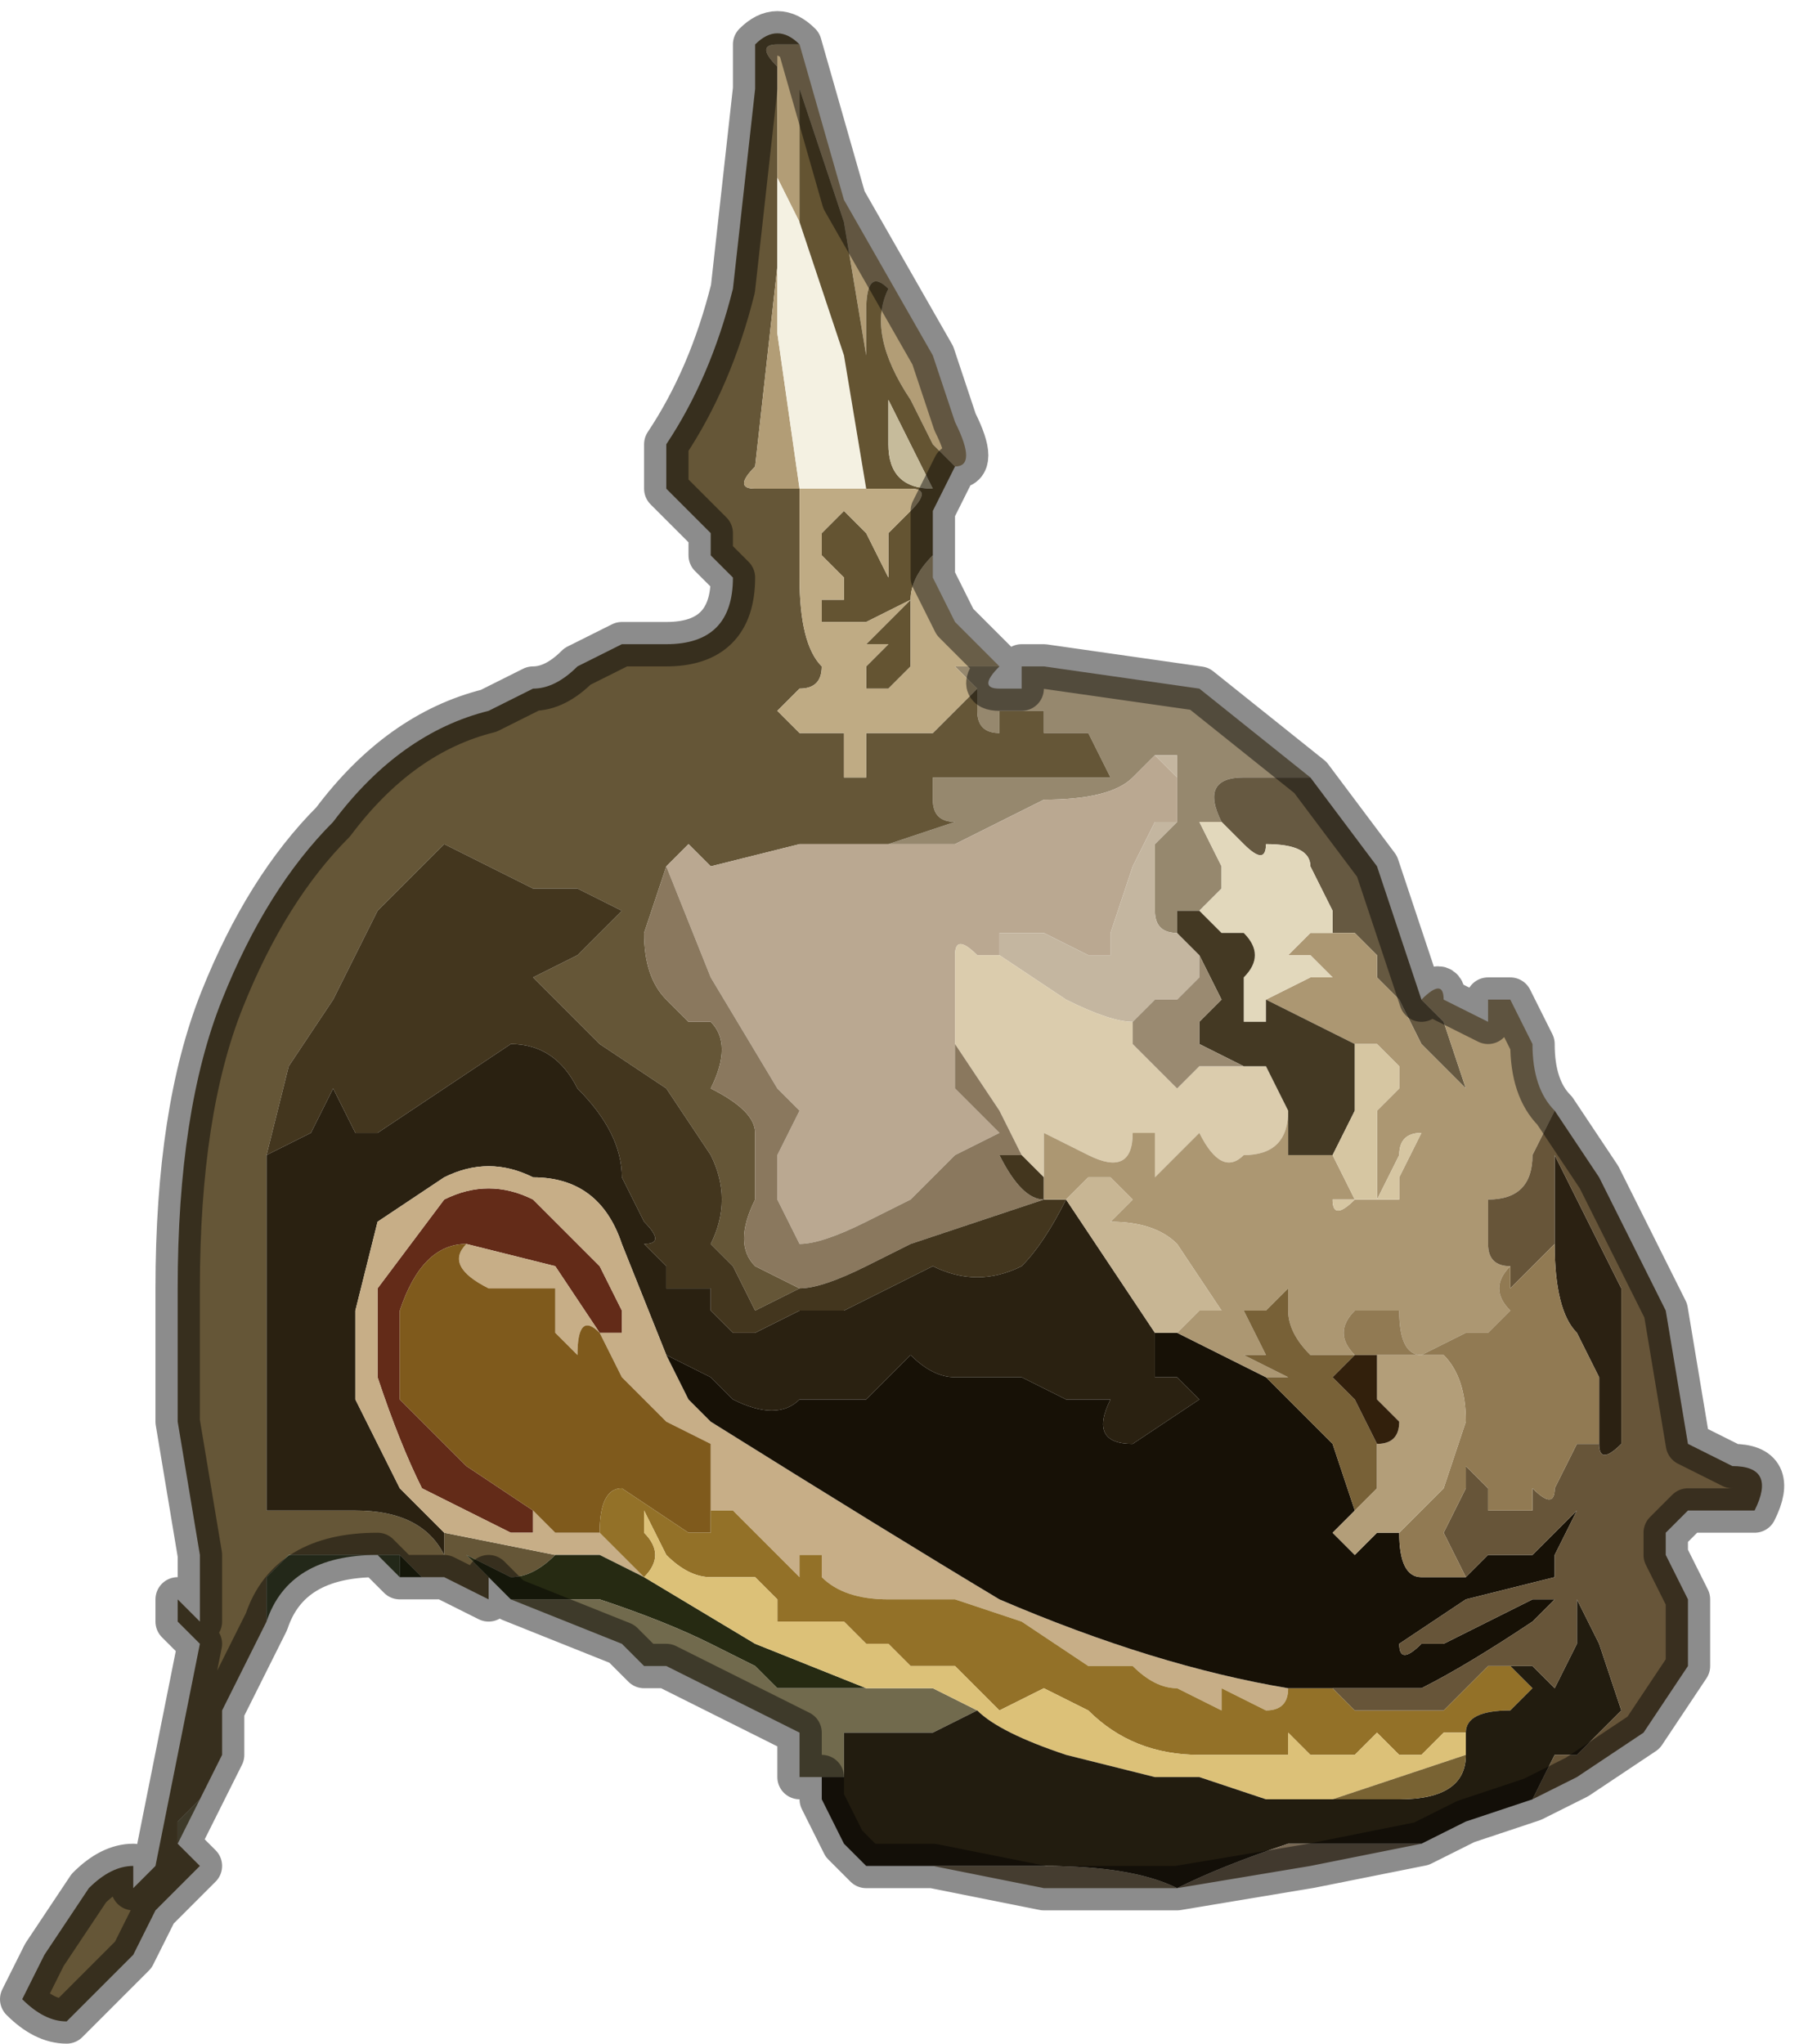 <?xml version="1.0" encoding="UTF-8" standalone="no"?>
<svg xmlns:xlink="http://www.w3.org/1999/xlink" height="4.6px" width="4.05px" xmlns="http://www.w3.org/2000/svg">
  <g transform="matrix(1.0, 0.0, 0.0, 1.0, 1.95, 4.05)">
    <path d="M0.25 -2.5 L0.2 -2.55 0.3 -2.55 Q0.25 -2.5 0.3 -2.5 L0.35 -2.5 0.35 -2.55 0.4 -2.55 0.75 -2.5 1.0 -2.3 0.85 -2.3 Q0.75 -2.3 0.8 -2.2 0.75 -2.2 0.75 -2.2 L0.8 -2.1 0.8 -2.05 0.75 -2.0 0.7 -2.0 0.7 -1.95 Q0.65 -1.95 0.65 -2.0 L0.65 -2.15 0.7 -2.2 0.7 -2.35 0.65 -2.35 0.6 -2.3 Q0.55 -2.25 0.4 -2.25 L0.3 -2.2 0.2 -2.15 0.15 -2.15 0.05 -2.15 0.2 -2.2 Q0.15 -2.2 0.15 -2.25 L0.15 -2.3 0.2 -2.3 0.2 -2.3 0.3 -2.3 0.4 -2.3 0.5 -2.3 0.55 -2.3 0.5 -2.4 0.4 -2.4 0.4 -2.45 0.35 -2.45 0.3 -2.45 0.3 -2.4 Q0.25 -2.4 0.25 -2.45 L0.25 -2.5" fill="#96886e" fill-rule="evenodd" stroke="none"/>
    <path d="M-0.15 -3.95 L-0.15 -3.95 -0.2 -3.95 Q-0.25 -3.95 -0.2 -3.9 L-0.2 -3.45 -0.25 -3.0 Q-0.3 -2.95 -0.25 -2.95 L-0.15 -2.95 -0.15 -2.75 Q-0.15 -2.6 -0.1 -2.55 -0.1 -2.5 -0.15 -2.5 L-0.2 -2.45 -0.15 -2.4 -0.1 -2.4 -0.05 -2.4 -0.05 -2.3 0.0 -2.3 0.0 -2.4 0.15 -2.4 0.25 -2.5 0.25 -2.45 Q0.25 -2.4 0.3 -2.4 L0.3 -2.45 0.35 -2.45 0.4 -2.45 0.4 -2.4 0.5 -2.4 0.55 -2.3 0.5 -2.3 0.4 -2.3 0.3 -2.3 0.2 -2.3 0.2 -2.3 0.15 -2.3 0.15 -2.25 Q0.15 -2.2 0.2 -2.2 L0.05 -2.15 -0.15 -2.15 -0.35 -2.1 -0.4 -2.15 -0.45 -2.1 -0.5 -1.95 Q-0.5 -1.85 -0.45 -1.8 L-0.4 -1.75 -0.35 -1.75 Q-0.3 -1.7 -0.35 -1.6 -0.25 -1.55 -0.25 -1.5 L-0.25 -1.35 Q-0.3 -1.25 -0.25 -1.2 L-0.15 -1.15 -0.25 -1.1 -0.3 -1.2 -0.35 -1.25 Q-0.3 -1.35 -0.35 -1.45 L-0.45 -1.6 -0.6 -1.7 -0.75 -1.85 -0.65 -1.9 -0.55 -2.0 -0.65 -2.05 -0.75 -2.05 -0.95 -2.15 -1.1 -2.0 -1.2 -1.8 -1.3 -1.65 -1.35 -1.45 -1.35 -0.65 -1.25 -0.65 -1.15 -0.65 Q-1.0 -0.65 -0.95 -0.55 -0.95 -0.5 -0.95 -0.55 L-0.95 -0.6 -0.7 -0.55 Q-0.75 -0.5 -0.8 -0.5 L-0.9 -0.55 -0.85 -0.5 -0.85 -0.5 -0.85 -0.45 -0.95 -0.5 -1.0 -0.5 -1.05 -0.55 -1.15 -0.55 -1.3 -0.55 -1.35 -0.5 -1.35 -0.4 -1.45 -0.2 -1.45 -0.1 -1.5 0.0 -1.55 0.05 -1.55 0.1 -1.5 0.15 -1.55 0.2 -1.55 0.2 -1.6 0.25 -1.65 0.35 -1.7 0.4 -1.8 0.5 Q-1.85 0.5 -1.9 0.45 L-1.85 0.35 -1.75 0.2 Q-1.7 0.15 -1.65 0.15 L-1.65 0.2 -1.6 0.15 -1.55 -0.1 -1.5 -0.35 -1.55 -0.4 -1.55 -0.45 -1.5 -0.4 -1.5 -0.45 -1.5 -0.55 -1.55 -0.85 -1.55 -1.15 Q-1.55 -1.55 -1.45 -1.8 -1.35 -2.05 -1.2 -2.2 -1.05 -2.4 -0.85 -2.45 L-0.75 -2.5 Q-0.7 -2.5 -0.65 -2.55 L-0.55 -2.6 -0.45 -2.6 Q-0.3 -2.6 -0.3 -2.75 L-0.3 -2.75 -0.35 -2.8 -0.35 -2.85 -0.4 -2.9 -0.45 -2.95 -0.45 -3.05 Q-0.35 -3.2 -0.3 -3.4 L-0.25 -3.85 -0.25 -3.95 Q-0.2 -4.0 -0.15 -3.95" fill="#655637" fill-rule="evenodd" stroke="none"/>
    <path d="M0.6 -2.3 L0.65 -2.35 0.7 -2.3 0.7 -2.2 0.65 -2.2 0.6 -2.1 0.55 -1.95 0.55 -1.9 Q0.55 -1.9 0.5 -1.9 L0.4 -1.95 0.3 -1.95 0.3 -1.9 0.25 -1.9 Q0.2 -1.95 0.2 -1.9 L0.2 -1.7 Q0.2 -1.65 0.2 -1.6 L0.3 -1.5 0.2 -1.45 0.15 -1.4 0.1 -1.35 0.0 -1.3 Q-0.1 -1.25 -0.15 -1.25 L-0.2 -1.35 -0.2 -1.45 -0.15 -1.55 -0.2 -1.6 -0.35 -1.85 -0.45 -2.1 -0.4 -2.15 -0.35 -2.1 -0.15 -2.15 0.05 -2.15 0.15 -2.15 0.2 -2.15 0.3 -2.2 0.4 -2.25 Q0.55 -2.25 0.6 -2.3" fill="#baa891" fill-rule="evenodd" stroke="none"/>
    <path d="M0.7 -1.95 L0.75 -1.9 0.75 -1.85 0.7 -1.8 0.65 -1.8 0.6 -1.75 Q0.55 -1.75 0.45 -1.8 L0.3 -1.9 0.3 -1.95 0.4 -1.95 0.5 -1.9 Q0.55 -1.9 0.55 -1.9 L0.55 -1.95 0.6 -2.1 0.65 -2.2 0.7 -2.2 0.7 -2.3 0.65 -2.35 0.6 -2.3 0.65 -2.35 0.7 -2.35 0.7 -2.2 0.65 -2.15 0.65 -2.0 Q0.65 -1.95 0.7 -1.95" fill="#c4b6a0" fill-rule="evenodd" stroke="none"/>
    <path d="M1.0 -2.3 L1.15 -2.1 1.25 -1.8 1.25 -1.8 1.3 -1.75 1.35 -1.6 1.25 -1.7 1.2 -1.8 1.2 -1.8 1.15 -1.85 1.15 -1.9 1.1 -1.95 1.05 -1.95 1.05 -2.0 1.0 -2.1 Q1.0 -2.15 0.9 -2.15 0.9 -2.1 0.85 -2.15 L0.8 -2.2 Q0.75 -2.3 0.85 -2.3 L1.0 -2.3" fill="#665941" fill-rule="evenodd" stroke="none"/>
    <path d="M0.2 -3.0 L0.15 -3.05 0.1 -3.15 Q0.0 -3.3 0.05 -3.4 0.0 -3.45 0.0 -3.35 L0.0 -3.25 -0.05 -3.55 -0.15 -3.85 -0.15 -3.55 -0.2 -3.65 -0.2 -3.3 -0.15 -2.95 -0.25 -2.95 Q-0.3 -2.95 -0.25 -3.0 L-0.2 -3.45 -0.2 -3.9 Q-0.25 -3.95 -0.2 -3.95 L-0.15 -3.95 -0.15 -3.95 -0.05 -3.6 0.15 -3.25 0.2 -3.1 Q0.25 -3.0 0.2 -3.0" fill="#b29d76" fill-rule="evenodd" stroke="none"/>
    <path d="M-0.15 -2.95 L-0.2 -3.3 -0.2 -3.65 -0.15 -3.55 -0.05 -3.25 0.0 -2.95 -0.1 -2.95 -0.15 -2.95" fill="#f4f1e2" fill-rule="evenodd" stroke="none"/>
    <path d="M-0.15 -3.55 L-0.15 -3.85 -0.05 -3.55 0.0 -3.25 0.0 -3.35 Q0.0 -3.45 0.05 -3.4 0.0 -3.3 0.1 -3.15 L0.15 -3.05 0.2 -3.0 0.15 -2.9 0.15 -2.8 Q0.1 -2.75 0.1 -2.7 L0.1 -2.55 0.05 -2.5 0.0 -2.5 0.0 -2.55 0.05 -2.6 0.0 -2.6 0.05 -2.65 0.1 -2.7 0.0 -2.65 -0.1 -2.65 -0.1 -2.7 -0.05 -2.7 -0.05 -2.75 -0.1 -2.8 -0.1 -2.85 -0.05 -2.9 0.0 -2.85 0.05 -2.75 0.05 -2.85 0.1 -2.9 Q0.15 -2.95 0.1 -2.95 L0.05 -2.95 0.0 -2.95 -0.05 -3.25 -0.15 -3.55 M0.05 -3.05 Q0.05 -2.95 0.15 -2.95 L0.1 -3.05 0.05 -3.15 0.05 -3.05" fill="#645432" fill-rule="evenodd" stroke="none"/>
    <path d="M0.05 -3.05 L0.05 -3.15 0.1 -3.05 0.15 -2.95 Q0.05 -2.95 0.05 -3.05" fill="#c6bb9b" fill-rule="evenodd" stroke="none"/>
    <path d="M0.0 -2.95 L0.05 -2.95 0.1 -2.95 Q0.15 -2.95 0.1 -2.9 L0.05 -2.85 0.05 -2.75 0.0 -2.85 -0.05 -2.9 -0.1 -2.85 -0.1 -2.8 -0.05 -2.75 -0.05 -2.7 -0.1 -2.7 -0.1 -2.65 0.0 -2.65 0.1 -2.7 0.05 -2.65 0.0 -2.6 0.05 -2.6 0.0 -2.55 0.0 -2.5 0.05 -2.5 0.1 -2.55 0.1 -2.7 Q0.1 -2.75 0.15 -2.8 L0.15 -2.75 0.2 -2.65 0.25 -2.6 0.3 -2.55 0.2 -2.55 0.25 -2.5 0.15 -2.4 0.0 -2.4 0.0 -2.3 -0.05 -2.3 -0.05 -2.4 -0.1 -2.4 -0.15 -2.4 -0.2 -2.45 -0.15 -2.5 Q-0.1 -2.5 -0.1 -2.55 -0.15 -2.6 -0.15 -2.75 L-0.15 -2.95 -0.1 -2.95 0.0 -2.95" fill="#bfab84" fill-rule="evenodd" stroke="none"/>
    <path d="M0.85 -1.65 L0.9 -1.65 0.95 -1.55 Q0.95 -1.45 0.85 -1.45 0.8 -1.4 0.75 -1.5 L0.7 -1.45 0.65 -1.4 0.65 -1.5 0.6 -1.5 Q0.6 -1.4 0.5 -1.45 L0.4 -1.5 0.4 -1.4 0.35 -1.45 0.3 -1.55 0.2 -1.7 0.2 -1.9 Q0.2 -1.95 0.25 -1.9 L0.3 -1.9 0.45 -1.8 Q0.55 -1.75 0.6 -1.75 L0.6 -1.7 0.65 -1.65 0.7 -1.6 0.75 -1.65 0.85 -1.65" fill="#dbccad" fill-rule="evenodd" stroke="none"/>
    <path d="M-0.45 -2.1 L-0.35 -1.85 -0.2 -1.6 -0.15 -1.55 -0.2 -1.45 -0.2 -1.35 -0.15 -1.25 Q-0.1 -1.25 0.0 -1.3 L0.1 -1.35 0.15 -1.4 0.2 -1.45 0.3 -1.5 0.2 -1.6 Q0.2 -1.65 0.2 -1.7 L0.3 -1.55 0.35 -1.45 0.3 -1.45 Q0.35 -1.35 0.4 -1.35 L0.25 -1.3 0.1 -1.25 0.0 -1.2 Q-0.1 -1.15 -0.15 -1.15 L-0.25 -1.2 Q-0.3 -1.25 -0.25 -1.35 L-0.25 -1.5 Q-0.25 -1.55 -0.35 -1.6 -0.3 -1.7 -0.35 -1.75 L-0.4 -1.75 -0.45 -1.8 Q-0.5 -1.85 -0.5 -1.95 L-0.45 -2.1" fill="#8a785e" fill-rule="evenodd" stroke="none"/>
    <path d="M-0.15 -1.15 Q-0.1 -1.15 0.0 -1.2 L0.1 -1.25 0.25 -1.3 0.4 -1.35 Q0.35 -1.35 0.3 -1.45 L0.35 -1.45 0.4 -1.4 0.4 -1.35 0.45 -1.35 Q0.4 -1.25 0.35 -1.2 0.25 -1.15 0.15 -1.2 L0.05 -1.15 -0.05 -1.1 -0.15 -1.1 -0.25 -1.05 -0.3 -1.05 -0.35 -1.1 -0.35 -1.15 -0.4 -1.15 Q-0.45 -1.15 -0.45 -1.15 L-0.45 -1.2 -0.4 -1.2 -0.45 -1.2 -0.5 -1.25 Q-0.45 -1.25 -0.5 -1.3 L-0.55 -1.4 Q-0.55 -1.5 -0.65 -1.6 -0.7 -1.7 -0.8 -1.7 L-0.95 -1.6 -1.1 -1.5 -1.1 -1.5 -1.15 -1.5 -1.2 -1.6 -1.25 -1.5 -1.35 -1.45 -1.3 -1.65 -1.2 -1.8 -1.1 -2.0 -0.95 -2.15 -0.75 -2.05 -0.65 -2.05 -0.55 -2.0 -0.65 -1.9 -0.75 -1.85 -0.6 -1.7 -0.45 -1.6 -0.35 -1.45 Q-0.3 -1.35 -0.35 -1.25 L-0.3 -1.2 -0.25 -1.1 -0.15 -1.15 M0.45 -1.35 L0.45 -1.35" fill="#43361e" fill-rule="evenodd" stroke="none"/>
    <path d="M-1.35 -1.45 L-1.25 -1.5 -1.2 -1.6 -1.15 -1.5 -1.1 -1.5 -1.1 -1.5 -0.95 -1.6 -0.8 -1.7 Q-0.7 -1.7 -0.65 -1.6 -0.55 -1.5 -0.55 -1.4 L-0.5 -1.3 Q-0.45 -1.25 -0.5 -1.25 L-0.45 -1.2 -0.4 -1.2 -0.45 -1.2 -0.45 -1.15 Q-0.45 -1.15 -0.4 -1.15 L-0.35 -1.15 -0.35 -1.1 -0.3 -1.05 -0.25 -1.05 -0.15 -1.1 -0.05 -1.1 0.05 -1.15 0.15 -1.2 Q0.25 -1.15 0.35 -1.2 0.4 -1.25 0.45 -1.35 L0.55 -1.2 0.65 -1.05 0.65 -0.95 0.7 -0.95 0.75 -0.9 0.6 -0.8 Q0.5 -0.8 0.55 -0.9 L0.45 -0.9 0.35 -0.95 0.2 -0.95 Q0.15 -0.95 0.1 -1.0 L0.0 -0.9 -0.15 -0.9 Q-0.2 -0.85 -0.3 -0.9 L-0.35 -0.95 -0.45 -1.0 -0.55 -1.25 Q-0.6 -1.4 -0.75 -1.4 -0.85 -1.45 -0.95 -1.4 L-1.1 -1.3 -1.15 -1.1 -1.15 -0.9 -1.05 -0.7 -0.95 -0.6 -0.95 -0.55 Q-0.95 -0.5 -0.95 -0.55 -1.0 -0.65 -1.15 -0.65 L-1.25 -0.65 -1.35 -0.65 -1.35 -1.45" fill="#2a2111" fill-rule="evenodd" stroke="none"/>
    <path d="M-0.75 -0.65 L-0.75 -0.6 -0.8 -0.6 Q-0.9 -0.65 -1.0 -0.7 -1.05 -0.8 -1.1 -0.95 L-1.1 -1.15 -0.95 -1.35 Q-0.85 -1.4 -0.75 -1.35 L-0.6 -1.2 -0.55 -1.1 Q-0.55 -1.05 -0.55 -1.05 L-0.6 -1.05 -0.7 -1.2 -0.9 -1.25 Q-1.0 -1.25 -1.05 -1.1 L-1.05 -0.9 -0.9 -0.75 -0.75 -0.65" fill="#632b18" fill-rule="evenodd" stroke="none"/>
    <path d="M-0.45 -1.0 L-0.4 -0.9 -0.35 -0.85 Q0.05 -0.6 0.3 -0.45 0.65 -0.3 0.95 -0.25 0.95 -0.2 0.9 -0.2 L0.8 -0.25 0.8 -0.2 0.7 -0.25 Q0.65 -0.25 0.6 -0.3 L0.5 -0.3 0.35 -0.4 0.2 -0.45 0.05 -0.45 Q-0.05 -0.45 -0.1 -0.5 L-0.1 -0.55 -0.15 -0.55 -0.15 -0.5 -0.2 -0.55 -0.25 -0.6 -0.3 -0.65 -0.35 -0.65 -0.35 -0.7 -0.35 -0.8 -0.45 -0.85 -0.5 -0.9 -0.55 -0.95 -0.6 -1.05 Q-0.65 -1.1 -0.65 -1.0 L-0.7 -1.05 -0.7 -1.15 -0.8 -1.15 -0.85 -1.15 Q-0.95 -1.2 -0.9 -1.25 L-0.7 -1.2 -0.6 -1.05 -0.55 -1.05 Q-0.55 -1.05 -0.55 -1.1 L-0.6 -1.2 -0.75 -1.35 Q-0.85 -1.4 -0.95 -1.35 L-1.1 -1.15 -1.1 -0.95 Q-1.05 -0.8 -1.0 -0.7 -0.9 -0.65 -0.8 -0.6 L-0.75 -0.6 -0.75 -0.65 -0.7 -0.6 -0.6 -0.6 -0.55 -0.55 -0.5 -0.5 -0.6 -0.55 -0.7 -0.55 -0.95 -0.6 -1.05 -0.7 -1.15 -0.9 -1.15 -1.1 -1.1 -1.3 -0.95 -1.4 Q-0.85 -1.45 -0.75 -1.4 -0.6 -1.4 -0.55 -1.25 L-0.45 -1.0" fill="#c7ae87" fill-rule="evenodd" stroke="none"/>
    <path d="M-0.75 -0.65 L-0.9 -0.75 -1.05 -0.9 -1.05 -1.1 Q-1.0 -1.25 -0.9 -1.25 -0.95 -1.2 -0.85 -1.15 L-0.8 -1.15 -0.7 -1.15 -0.7 -1.05 -0.65 -1.0 Q-0.65 -1.1 -0.6 -1.05 L-0.55 -0.95 -0.5 -0.9 -0.45 -0.85 -0.35 -0.8 -0.35 -0.7 -0.35 -0.6 Q-0.35 -0.6 -0.4 -0.6 L-0.55 -0.7 Q-0.6 -0.7 -0.6 -0.6 L-0.7 -0.6 -0.75 -0.65" fill="#7f5a1c" fill-rule="evenodd" stroke="none"/>
    <path d="M-0.55 -0.35 L-0.8 -0.45 -0.85 -0.5 -0.85 -0.5 -0.9 -0.55 -0.8 -0.5 Q-0.75 -0.5 -0.7 -0.55 L-0.6 -0.55 -0.5 -0.5 -0.25 -0.35 0.0 -0.25 -0.2 -0.25 -0.25 -0.3 -0.35 -0.35 Q-0.45 -0.4 -0.6 -0.45 L-0.8 -0.45 -0.55 -0.35 -0.55 -0.35 M-1.0 -0.5 L-1.05 -0.5 -1.05 -0.55 -1.0 -0.5 M-0.5 -0.5 L-0.5 -0.5" fill="#262a12" fill-rule="evenodd" stroke="none"/>
    <path d="M-1.05 -0.5 L-1.1 -0.55 Q-1.3 -0.55 -1.35 -0.4 L-1.35 -0.5 -1.3 -0.55 -1.15 -0.55 -1.05 -0.55 -1.05 -0.5" fill="#40492e" fill-rule="evenodd" stroke="none"/>
    <path d="M-0.1 -0.05 Q-0.15 -0.05 -0.15 -0.05 L-0.15 -0.15 -0.35 -0.25 -0.45 -0.3 -0.5 -0.3 -0.55 -0.35 -0.55 -0.35 -0.8 -0.45 -0.6 -0.45 Q-0.45 -0.4 -0.35 -0.35 L-0.25 -0.3 -0.2 -0.25 0.0 -0.25 0.15 -0.25 0.25 -0.2 0.15 -0.15 0.0 -0.15 -0.05 -0.15 -0.05 -0.05 -0.1 -0.05 M-1.5 0.0 L-1.55 0.1 -1.55 0.05 -1.5 0.0" fill="#716a4d" fill-rule="evenodd" stroke="none"/>
    <path d="M1.05 -0.25 L1.1 -0.2 1.15 -0.2 1.2 -0.2 1.25 -0.2 1.3 -0.2 1.35 -0.25 Q1.4 -0.3 1.4 -0.3 L1.45 -0.3 1.5 -0.25 1.45 -0.2 Q1.35 -0.2 1.35 -0.15 L1.35 -0.15 1.3 -0.15 1.25 -0.1 1.2 -0.1 1.15 -0.15 1.1 -0.1 1.05 -0.1 Q1.05 -0.1 1.0 -0.1 L0.95 -0.15 0.95 -0.1 0.85 -0.1 0.75 -0.1 Q0.6 -0.1 0.5 -0.2 0.5 -0.2 0.4 -0.25 L0.3 -0.2 0.2 -0.3 0.15 -0.3 0.1 -0.3 0.05 -0.35 0.0 -0.35 -0.05 -0.4 -0.2 -0.4 -0.2 -0.45 -0.25 -0.5 -0.35 -0.5 Q-0.4 -0.5 -0.45 -0.55 L-0.5 -0.65 -0.5 -0.6 Q-0.45 -0.55 -0.5 -0.5 L-0.55 -0.55 -0.6 -0.6 Q-0.6 -0.7 -0.55 -0.7 L-0.4 -0.6 Q-0.35 -0.6 -0.35 -0.6 L-0.35 -0.7 -0.35 -0.65 -0.3 -0.65 -0.25 -0.6 -0.2 -0.55 -0.15 -0.5 -0.15 -0.55 -0.1 -0.55 -0.1 -0.5 Q-0.05 -0.45 0.05 -0.45 L0.2 -0.45 0.35 -0.4 0.5 -0.3 0.6 -0.3 Q0.65 -0.25 0.7 -0.25 L0.8 -0.2 0.8 -0.25 0.9 -0.2 Q0.95 -0.2 0.95 -0.25 L1.05 -0.25 M-0.5 -0.5 L-0.5 -0.5" fill="#937128" fill-rule="evenodd" stroke="none"/>
    <path d="M1.35 -0.5 L1.4 -0.55 1.5 -0.55 1.55 -0.6 1.6 -0.65 1.55 -0.55 1.55 -0.5 1.35 -0.45 1.2 -0.35 Q1.2 -0.3 1.25 -0.35 L1.3 -0.35 1.4 -0.4 1.5 -0.45 1.55 -0.45 1.5 -0.4 Q1.35 -0.3 1.25 -0.25 L1.05 -0.25 0.95 -0.25 Q0.65 -0.3 0.3 -0.45 0.05 -0.6 -0.35 -0.85 L-0.4 -0.9 -0.45 -1.0 -0.35 -0.95 -0.3 -0.9 Q-0.2 -0.85 -0.15 -0.9 L0.0 -0.9 0.1 -1.0 Q0.15 -0.95 0.2 -0.95 L0.35 -0.95 0.45 -0.9 0.55 -0.9 Q0.5 -0.8 0.6 -0.8 L0.75 -0.9 0.7 -0.95 0.65 -0.95 0.65 -1.05 0.7 -1.05 0.9 -0.95 1.05 -0.8 1.1 -0.65 1.05 -0.6 Q1.05 -0.6 1.1 -0.55 L1.15 -0.6 1.2 -0.6 Q1.2 -0.5 1.25 -0.5 L1.35 -0.5 M1.4 -0.55 L1.4 -0.55" fill="#171106" fill-rule="evenodd" stroke="none"/>
    <path d="M-0.5 -0.5 Q-0.45 -0.55 -0.5 -0.6 L-0.5 -0.65 -0.45 -0.55 Q-0.4 -0.5 -0.35 -0.5 L-0.25 -0.5 -0.2 -0.45 -0.2 -0.4 -0.05 -0.4 0.0 -0.35 0.05 -0.35 0.1 -0.3 0.15 -0.3 0.2 -0.3 0.3 -0.2 0.4 -0.25 Q0.5 -0.2 0.5 -0.2 0.6 -0.1 0.75 -0.1 L0.85 -0.1 0.95 -0.1 0.95 -0.15 1.0 -0.1 Q1.05 -0.1 1.05 -0.1 L1.1 -0.1 1.15 -0.15 1.2 -0.1 1.25 -0.1 1.3 -0.15 1.35 -0.15 1.35 -0.15 1.35 -0.1 1.2 -0.05 1.05 0.0 0.95 0.0 0.9 0.0 0.75 -0.05 0.65 -0.05 0.45 -0.1 Q0.3 -0.15 0.25 -0.2 L0.15 -0.25 0.0 -0.25 -0.25 -0.35 -0.5 -0.5" fill="#dcc178" fill-rule="evenodd" stroke="none"/>
    <path d="M1.5 0.0 L1.35 0.05 1.25 0.1 0.95 0.1 Q0.8 0.15 0.7 0.2 0.6 0.15 0.4 0.15 L0.3 0.15 0.15 0.15 0.1 0.15 0.0 0.15 -0.05 0.1 -0.1 0.0 -0.1 -0.05 -0.05 -0.05 -0.05 -0.15 0.0 -0.15 0.15 -0.15 0.25 -0.2 Q0.3 -0.15 0.45 -0.1 L0.65 -0.05 0.75 -0.05 0.9 0.0 0.95 0.0 1.05 0.0 1.15 0.0 1.2 0.0 Q1.35 0.0 1.35 -0.1 L1.35 -0.15 Q1.35 -0.2 1.45 -0.2 L1.5 -0.25 1.45 -0.3 1.5 -0.3 1.55 -0.25 1.6 -0.35 1.6 -0.45 1.65 -0.35 1.7 -0.2 1.65 -0.15 Q1.65 -0.15 1.6 -0.1 L1.55 -0.1 1.5 0.0" fill="#221c0f" fill-rule="evenodd" stroke="none"/>
    <path d="M0.7 0.2 L0.4 0.2 0.15 0.15 0.3 0.15 0.4 0.15 Q0.6 0.15 0.7 0.2" fill="#7e7058" fill-rule="evenodd" stroke="none"/>
    <path d="M1.25 -1.8 Q1.3 -1.85 1.3 -1.8 L1.4 -1.75 1.4 -1.8 1.45 -1.8 1.45 -1.8 1.5 -1.7 Q1.5 -1.6 1.55 -1.55 L1.5 -1.45 Q1.5 -1.35 1.4 -1.35 L1.4 -1.25 Q1.4 -1.2 1.45 -1.2 1.4 -1.15 1.45 -1.1 L1.45 -1.1 1.4 -1.05 1.35 -1.05 1.25 -1.0 Q1.2 -1.0 1.2 -1.1 L1.15 -1.1 1.1 -1.1 Q1.05 -1.05 1.1 -1.0 L1.05 -1.0 Q1.05 -1.0 1.0 -1.0 0.95 -1.05 0.95 -1.1 L0.95 -1.15 0.9 -1.1 0.8 -1.1 0.85 -1.1 0.9 -1.0 0.85 -1.0 0.95 -0.95 0.95 -0.95 0.9 -0.95 0.7 -1.05 0.75 -1.1 0.8 -1.1 0.7 -1.25 Q0.65 -1.3 0.55 -1.3 L0.6 -1.35 0.55 -1.4 0.5 -1.4 0.45 -1.35 0.4 -1.35 0.4 -1.4 0.4 -1.5 0.5 -1.45 Q0.6 -1.4 0.6 -1.5 L0.65 -1.5 0.65 -1.4 0.7 -1.45 0.75 -1.5 Q0.8 -1.4 0.85 -1.45 0.95 -1.45 0.95 -1.55 L0.95 -1.45 1.05 -1.45 1.1 -1.35 1.05 -1.35 Q1.05 -1.3 1.1 -1.35 L1.15 -1.35 1.2 -1.35 1.2 -1.4 1.25 -1.5 Q1.2 -1.5 1.2 -1.45 L1.15 -1.35 1.15 -1.55 1.2 -1.6 1.2 -1.65 1.15 -1.7 1.1 -1.7 0.9 -1.8 1.0 -1.85 1.05 -1.85 1.0 -1.9 0.95 -1.9 1.0 -1.95 1.05 -1.95 1.1 -1.95 1.15 -1.9 1.15 -1.85 1.2 -1.8 1.2 -1.8 1.25 -1.7 1.35 -1.6 1.3 -1.75 1.25 -1.8 1.25 -1.8 M1.1 -1.0 L1.1 -1.0" fill="#ac9772" fill-rule="evenodd" stroke="none"/>
    <path d="M1.55 -1.25 L1.55 -1.45 1.7 -1.15 1.7 -0.8 Q1.65 -0.75 1.65 -0.8 L1.65 -0.95 1.6 -1.05 Q1.55 -1.1 1.55 -1.25" fill="#2b2112" fill-rule="evenodd" stroke="none"/>
    <path d="M1.55 -1.55 L1.65 -1.4 1.8 -1.1 1.85 -0.8 1.95 -0.75 Q2.05 -0.75 2.0 -0.65 L1.95 -0.65 1.9 -0.65 1.85 -0.65 1.8 -0.6 1.8 -0.55 1.85 -0.45 1.85 -0.3 1.75 -0.15 1.6 -0.05 1.5 0.0 1.55 -0.1 1.6 -0.1 Q1.65 -0.15 1.65 -0.15 L1.7 -0.2 1.65 -0.35 1.6 -0.45 1.6 -0.35 1.55 -0.25 1.5 -0.3 1.45 -0.3 1.4 -0.3 Q1.4 -0.3 1.35 -0.25 L1.3 -0.2 1.25 -0.2 1.2 -0.2 1.15 -0.2 1.1 -0.2 1.05 -0.25 1.25 -0.25 Q1.35 -0.3 1.5 -0.4 L1.55 -0.45 1.5 -0.45 1.4 -0.4 1.3 -0.35 1.25 -0.35 Q1.2 -0.3 1.2 -0.35 L1.35 -0.45 1.55 -0.5 1.55 -0.55 1.6 -0.65 1.55 -0.6 1.5 -0.55 1.4 -0.55 1.35 -0.5 1.3 -0.6 1.3 -0.6 1.35 -0.7 1.35 -0.75 1.4 -0.7 Q1.4 -0.7 1.4 -0.65 L1.45 -0.65 1.5 -0.65 1.5 -0.7 Q1.55 -0.65 1.55 -0.7 L1.6 -0.8 1.65 -0.8 Q1.65 -0.75 1.7 -0.8 L1.7 -1.15 1.55 -1.45 1.55 -1.25 1.5 -1.2 1.45 -1.15 1.45 -1.2 Q1.4 -1.2 1.4 -1.25 L1.4 -1.35 Q1.5 -1.35 1.5 -1.45 L1.55 -1.55 M1.4 -0.55 L1.4 -0.55 1.35 -0.55 1.35 -0.55 1.4 -0.55" fill="#675539" fill-rule="evenodd" stroke="none"/>
    <path d="M1.55 -1.25 Q1.55 -1.1 1.6 -1.05 L1.65 -0.95 1.65 -0.8 1.6 -0.8 1.55 -0.7 Q1.55 -0.65 1.5 -0.7 L1.5 -0.65 1.45 -0.65 1.4 -0.65 Q1.4 -0.7 1.4 -0.7 L1.35 -0.75 1.35 -0.7 1.3 -0.6 1.3 -0.6 1.35 -0.5 1.25 -0.5 Q1.2 -0.5 1.2 -0.6 L1.3 -0.7 1.35 -0.85 Q1.35 -0.95 1.3 -1.0 L1.15 -1.0 1.15 -1.0 1.1 -1.0 Q1.05 -1.05 1.1 -1.1 L1.15 -1.1 1.2 -1.1 Q1.2 -1.0 1.25 -1.0 L1.35 -1.05 1.4 -1.05 1.45 -1.1 1.45 -1.1 Q1.4 -1.15 1.45 -1.2 L1.45 -1.15 1.5 -1.2 1.55 -1.25" fill="#917a53" fill-rule="evenodd" stroke="none"/>
    <path d="M0.8 -2.2 L0.85 -2.15 Q0.9 -2.1 0.9 -2.15 1.0 -2.15 1.0 -2.1 L1.05 -2.0 1.05 -1.95 1.0 -1.95 0.95 -1.9 1.0 -1.9 1.05 -1.85 1.0 -1.85 0.9 -1.8 0.9 -1.75 0.85 -1.75 Q0.85 -1.8 0.85 -1.8 L0.85 -1.85 Q0.9 -1.9 0.85 -1.95 L0.8 -1.95 0.75 -2.0 0.8 -2.05 0.8 -2.1 0.75 -2.2 Q0.75 -2.2 0.8 -2.2" fill="#e2d8bc" fill-rule="evenodd" stroke="none"/>
    <path d="M1.1 -1.7 L1.1 -1.55 1.05 -1.45 0.95 -1.45 0.95 -1.55 0.9 -1.65 0.85 -1.65 0.75 -1.7 0.75 -1.75 0.8 -1.8 0.75 -1.9 0.7 -1.95 0.7 -2.0 0.75 -2.0 0.8 -1.95 0.85 -1.95 Q0.9 -1.9 0.85 -1.85 L0.85 -1.8 Q0.85 -1.8 0.85 -1.75 L0.9 -1.75 0.9 -1.8 1.1 -1.7" fill="#443923" fill-rule="evenodd" stroke="none"/>
    <path d="M1.05 -1.45 L1.1 -1.55 1.1 -1.7 1.15 -1.7 1.2 -1.65 1.2 -1.6 1.15 -1.55 1.15 -1.35 1.2 -1.45 Q1.2 -1.5 1.25 -1.5 L1.2 -1.4 1.2 -1.35 1.15 -1.35 1.1 -1.35 Q1.05 -1.3 1.05 -1.35 L1.1 -1.35 1.05 -1.45" fill="#d6c6a2" fill-rule="evenodd" stroke="none"/>
    <path d="M0.75 -1.9 L0.8 -1.8 0.75 -1.75 0.75 -1.7 0.85 -1.65 0.75 -1.65 0.7 -1.6 0.65 -1.65 0.6 -1.7 0.6 -1.75 0.65 -1.8 0.7 -1.8 0.75 -1.85 0.75 -1.9" fill="#9a8a71" fill-rule="evenodd" stroke="none"/>
    <path d="M0.45 -1.35 L0.45 -1.35 0.5 -1.4 0.55 -1.4 0.6 -1.35 0.55 -1.3 Q0.65 -1.3 0.7 -1.25 L0.8 -1.1 0.75 -1.1 0.7 -1.05 0.65 -1.05 0.55 -1.2 0.45 -1.35" fill="#c8b694" fill-rule="evenodd" stroke="none"/>
    <path d="M0.9 -0.95 L0.95 -0.95 0.95 -0.95 0.85 -1.0 0.9 -1.0 0.85 -1.1 0.8 -1.1 0.9 -1.1 0.95 -1.15 0.95 -1.1 Q0.95 -1.05 1.0 -1.0 1.05 -1.0 1.05 -1.0 L1.1 -1.0 1.05 -0.95 1.05 -0.95 1.1 -0.9 1.15 -0.8 1.15 -0.7 1.1 -0.65 1.05 -0.8 0.9 -0.95" fill="#786137" fill-rule="evenodd" stroke="none"/>
    <path d="M1.1 -0.65 L1.15 -0.7 1.15 -0.8 Q1.2 -0.8 1.2 -0.85 L1.15 -0.9 1.15 -1.0 1.3 -1.0 Q1.35 -0.95 1.35 -0.85 L1.3 -0.7 1.2 -0.6 1.15 -0.6 1.1 -0.55 Q1.05 -0.6 1.05 -0.6 L1.1 -0.65" fill="#b39e79" fill-rule="evenodd" stroke="none"/>
    <path d="M1.15 -0.8 L1.1 -0.9 1.05 -0.95 1.05 -0.95 1.1 -1.0 1.1 -1.0 1.1 -1.0 1.15 -1.0 1.15 -1.0 1.15 -0.9 1.2 -0.85 Q1.2 -0.8 1.15 -0.8" fill="#32200c" fill-rule="evenodd" stroke="none"/>
    <path d="M1.4 -0.55 L1.35 -0.55 1.35 -0.55 1.4 -0.55 1.4 -0.55 1.4 -0.55" fill="#806a42" fill-rule="evenodd" stroke="none"/>
    <path d="M1.05 0.0 L1.2 -0.05 1.35 -0.1 Q1.35 0.0 1.2 0.0 L1.15 0.0 1.05 0.0" fill="#796333" fill-rule="evenodd" stroke="none"/>
    <path d="M1.25 0.1 L1.0 0.15 0.7 0.2 Q0.8 0.15 0.95 0.1 L1.25 0.1" fill="#776853" fill-rule="evenodd" stroke="none"/>
    <path d="M0.2 -3.0 Q0.25 -3.0 0.2 -3.1 L0.15 -3.25 -0.05 -3.6 -0.15 -3.95 Q-0.2 -4.0 -0.25 -3.95 L-0.25 -3.85 -0.3 -3.4 Q-0.35 -3.2 -0.45 -3.05 L-0.45 -2.95 -0.4 -2.9 -0.35 -2.85 -0.35 -2.8 -0.3 -2.75 -0.3 -2.75 Q-0.3 -2.6 -0.45 -2.6 L-0.55 -2.6 -0.65 -2.55 Q-0.7 -2.5 -0.75 -2.5 L-0.85 -2.45 Q-1.05 -2.4 -1.2 -2.2 -1.35 -2.05 -1.45 -1.8 -1.55 -1.55 -1.55 -1.15 L-1.55 -0.85 -1.5 -0.55 -1.5 -0.45 -1.5 -0.4 -1.55 -0.45 -1.55 -0.4 -1.5 -0.35 -1.55 -0.1 -1.6 0.15 -1.65 0.2 -1.65 0.15 Q-1.7 0.15 -1.75 0.2 L-1.85 0.35 -1.9 0.45 Q-1.85 0.5 -1.8 0.5 L-1.7 0.4 -1.65 0.35 -1.6 0.25 -1.55 0.2 -1.55 0.2 -1.5 0.15 -1.55 0.1 -1.5 0.0 -1.45 -0.1 -1.45 -0.2 -1.35 -0.4 Q-1.3 -0.55 -1.1 -0.55 L-1.05 -0.5 -1.0 -0.5 -0.95 -0.5 -0.85 -0.45 -0.85 -0.5 -0.8 -0.45 -0.55 -0.35 -0.5 -0.3 -0.45 -0.3 -0.35 -0.25 -0.15 -0.15 -0.15 -0.05 Q-0.15 -0.05 -0.1 -0.05 L-0.1 0.0 -0.05 0.1 0.0 0.15 0.1 0.15 0.15 0.15 0.4 0.2 0.7 0.2 1.0 0.15 1.25 0.1 1.35 0.05 1.5 0.0 1.6 -0.05 1.75 -0.15 1.85 -0.3 1.85 -0.45 1.8 -0.55 1.8 -0.6 1.85 -0.65 1.9 -0.65 1.95 -0.65 2.0 -0.65 Q2.05 -0.75 1.95 -0.75 L1.85 -0.8 1.8 -1.1 1.65 -1.4 1.55 -1.55 Q1.5 -1.6 1.5 -1.7 L1.45 -1.8 1.45 -1.8 1.4 -1.8 1.4 -1.75 1.3 -1.8 Q1.3 -1.85 1.25 -1.8 L1.15 -2.1 1.0 -2.3 0.75 -2.5 0.4 -2.55 0.35 -2.55 0.35 -2.5 0.3 -2.5 Q0.25 -2.5 0.3 -2.55 L0.25 -2.6 0.2 -2.65 0.15 -2.75 0.15 -2.8 0.15 -2.9 0.2 -3.0 Z" fill="none" stroke="#000000" stroke-linecap="round" stroke-linejoin="round" stroke-opacity="0.451" stroke-width="0.1"/>
  </g>
</svg>

